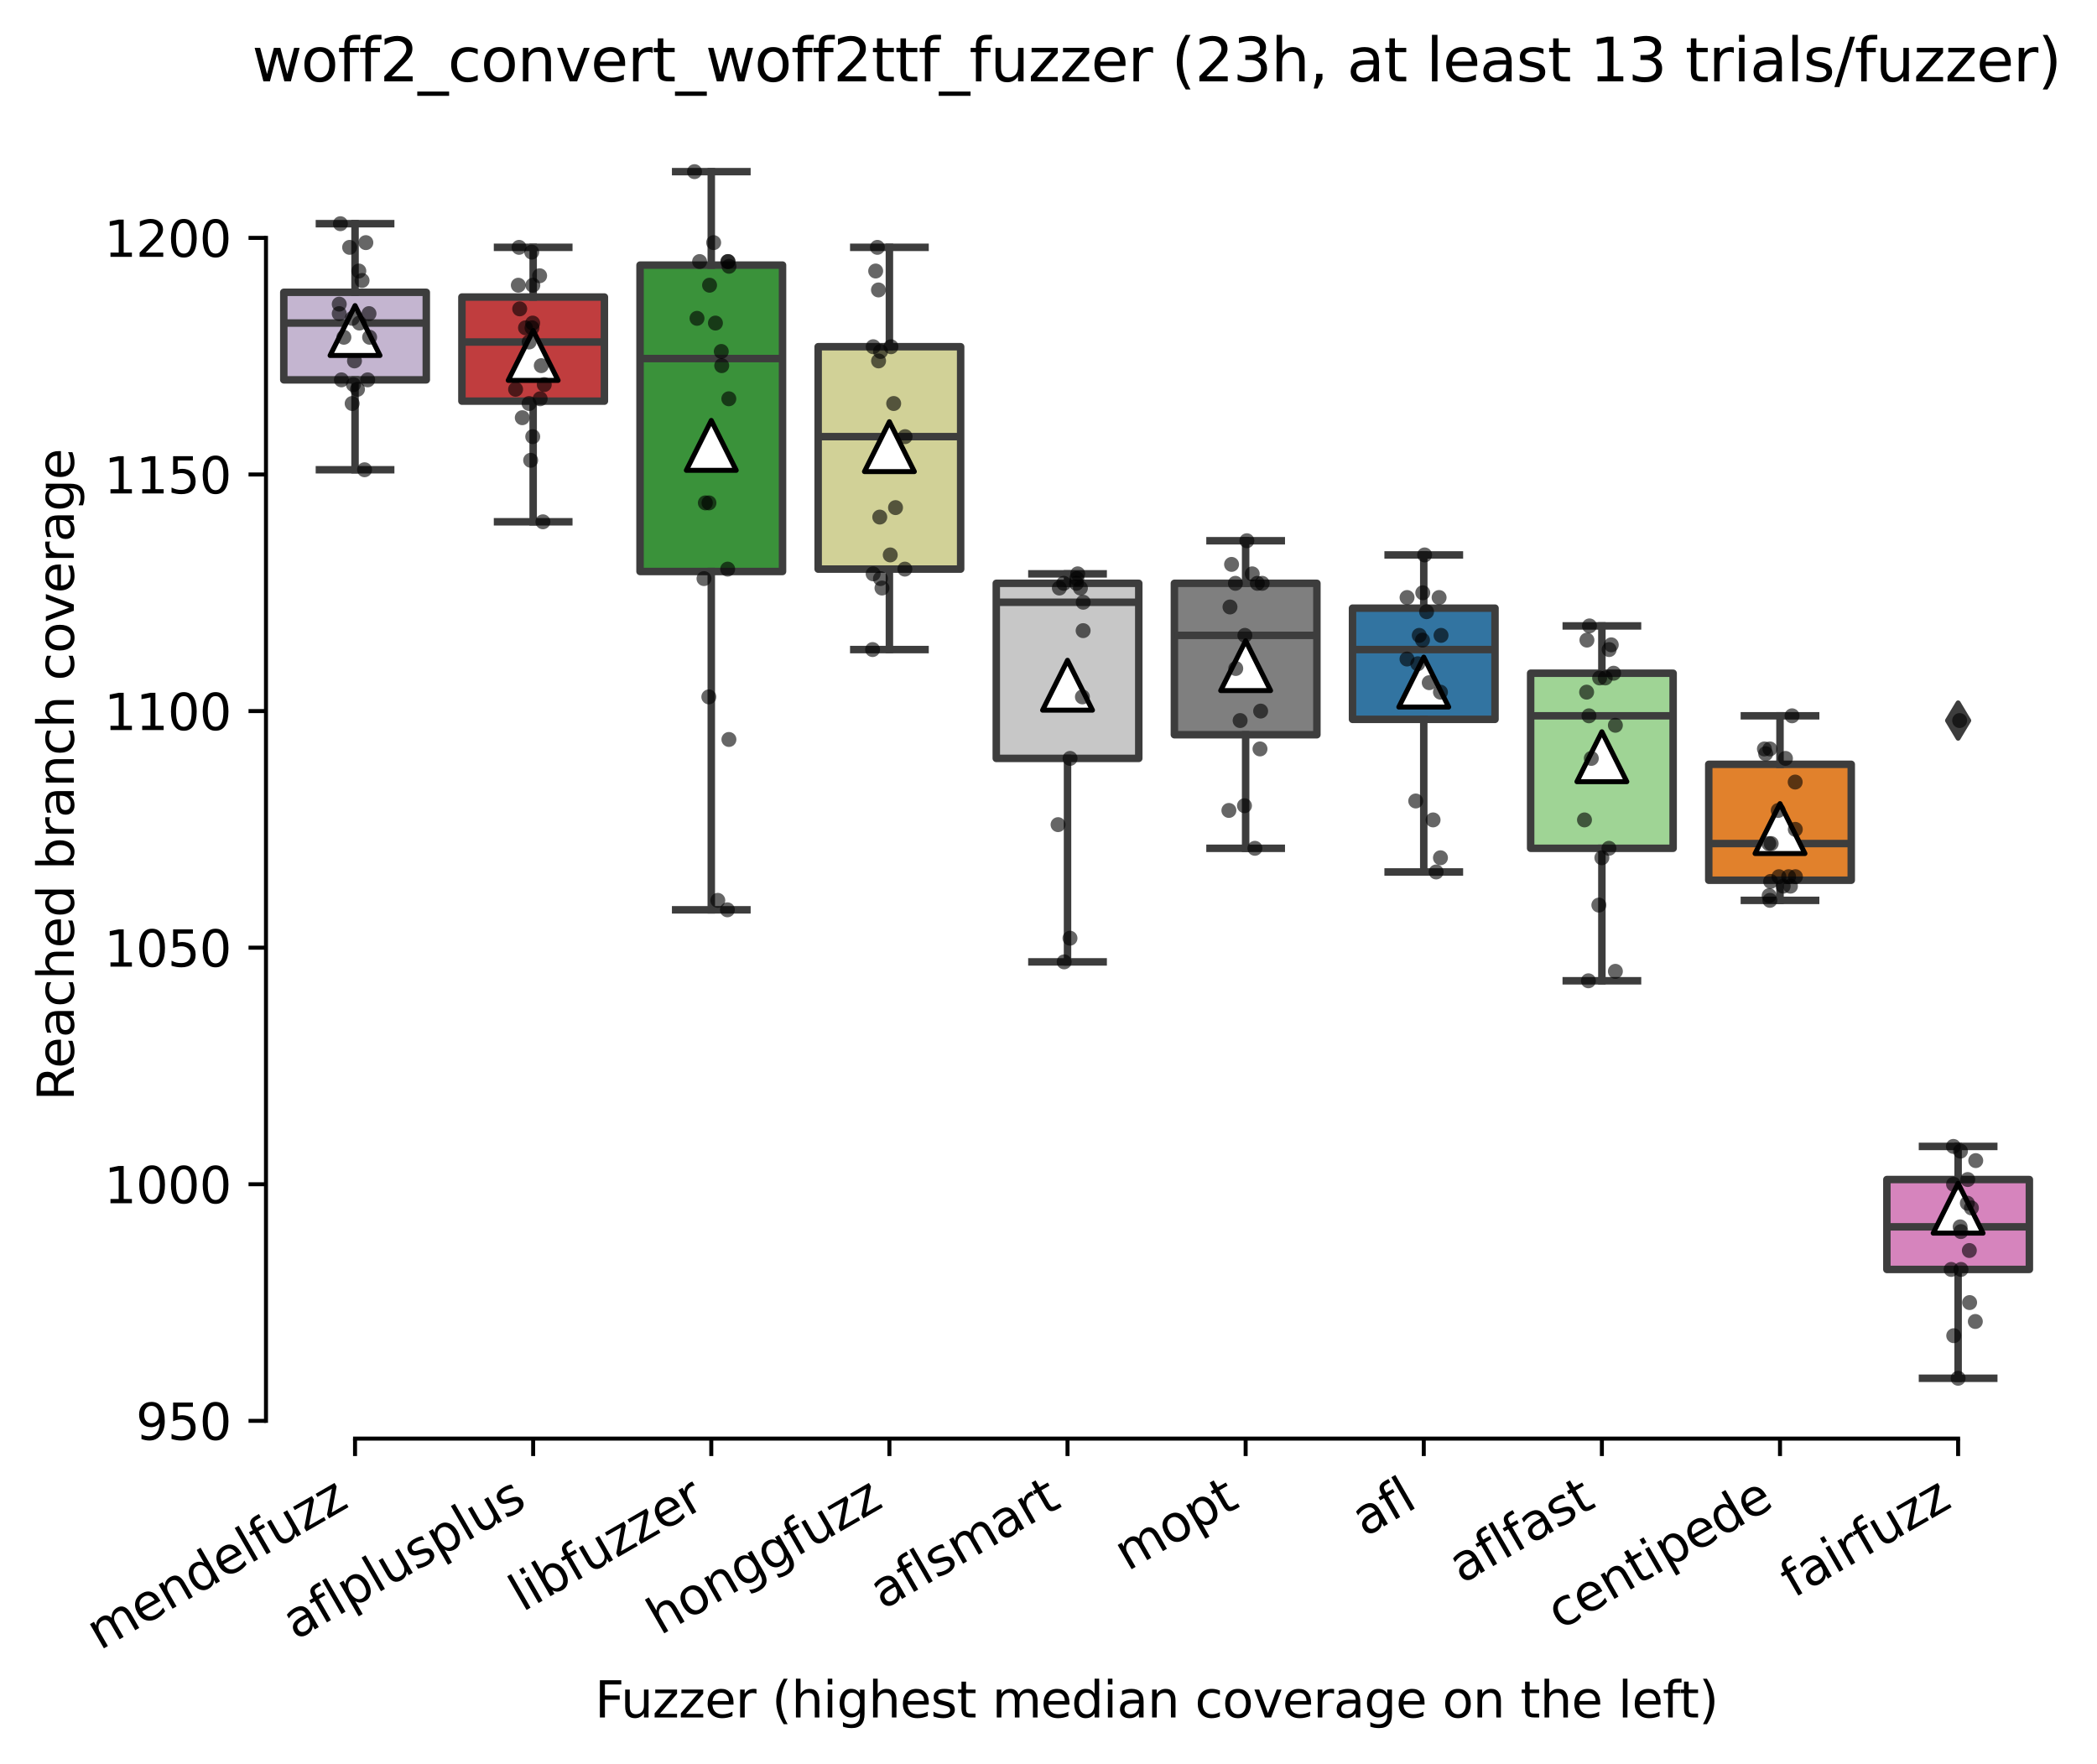 <?xml version="1.0" encoding="utf-8" standalone="no"?>
<!DOCTYPE svg PUBLIC "-//W3C//DTD SVG 1.1//EN"
  "http://www.w3.org/Graphics/SVG/1.1/DTD/svg11.dtd">
<svg xmlns:xlink="http://www.w3.org/1999/xlink" width="420.436pt" height="353.623pt" viewBox="0 0 420.436 353.623" xmlns="http://www.w3.org/2000/svg" version="1.1">
 <defs>
  <style type="text/css">*{stroke-linejoin: round; stroke-linecap: butt}</style>
 </defs>
 <g id="figure_1">
  <g id="patch_1">
   <path d="M 0 353.623 
L 420.436 353.623 
L 420.436 0 
L 0 0 
z
" style="fill: #ffffff"/>
  </g>
  <g id="axes_1">
   <g id="patch_2">
    <path d="M 53.328 288.43 
L 410.448 288.43 
L 410.448 22.318 
L 53.328 22.318 
z
" style="fill: #ffffff"/>
   </g>
   <g id="patch_3">
    <path d="M 56.899 76.157 
L 85.469 76.157 
L 85.469 58.606 
L 56.899 58.606 
L 56.899 76.157 
z
" clip-path="url(#p61f5b6f5de)" style="fill: #c4b5d0; stroke: #3d3d3d; stroke-width: 1.5; stroke-linejoin: miter"/>
   </g>
   <g id="patch_4">
    <path d="M 92.611 80.426 
L 121.181 80.426 
L 121.181 59.555 
L 92.611 59.555 
L 92.611 80.426 
z
" clip-path="url(#p61f5b6f5de)" style="fill: #c03d3e; stroke: #3d3d3d; stroke-width: 1.5; stroke-linejoin: miter"/>
   </g>
   <g id="patch_5">
    <path d="M 128.323 114.58 
L 156.893 114.58 
L 156.893 53.151 
L 128.323 53.151 
L 128.323 114.58 
z
" clip-path="url(#p61f5b6f5de)" style="fill: #3a923a; stroke: #3d3d3d; stroke-width: 1.5; stroke-linejoin: miter"/>
   </g>
   <g id="patch_6">
    <path d="M 164.035 114.105 
L 192.605 114.105 
L 192.605 69.516 
L 164.035 69.516 
L 164.035 114.105 
z
" clip-path="url(#p61f5b6f5de)" style="fill: #d1d197; stroke: #3d3d3d; stroke-width: 1.5; stroke-linejoin: miter"/>
   </g>
   <g id="patch_7">
    <path d="M 199.747 152.054 
L 228.317 152.054 
L 228.317 116.952 
L 199.747 116.952 
L 199.747 152.054 
z
" clip-path="url(#p61f5b6f5de)" style="fill: #c7c7c7; stroke: #3d3d3d; stroke-width: 1.5; stroke-linejoin: miter"/>
   </g>
   <g id="patch_8">
    <path d="M 235.459 147.31 
L 264.029 147.31 
L 264.029 116.952 
L 235.459 116.952 
L 235.459 147.31 
z
" clip-path="url(#p61f5b6f5de)" style="fill: #7f7f7f; stroke: #3d3d3d; stroke-width: 1.5; stroke-linejoin: miter"/>
   </g>
   <g id="patch_9">
    <path d="M 271.171 144.227 
L 299.741 144.227 
L 299.741 121.932 
L 271.171 121.932 
L 271.171 144.227 
z
" clip-path="url(#p61f5b6f5de)" style="fill: #3274a1; stroke: #3d3d3d; stroke-width: 1.5; stroke-linejoin: miter"/>
   </g>
   <g id="patch_10">
    <path d="M 306.883 170.079 
L 335.453 170.079 
L 335.453 134.977 
L 306.883 134.977 
L 306.883 170.079 
z
" clip-path="url(#p61f5b6f5de)" style="fill: #9fd495; stroke: #3d3d3d; stroke-width: 1.5; stroke-linejoin: miter"/>
   </g>
   <g id="patch_11">
    <path d="M 342.595 176.483 
L 371.165 176.483 
L 371.165 153.24 
L 342.595 153.24 
L 342.595 176.483 
z
" clip-path="url(#p61f5b6f5de)" style="fill: #e1812c; stroke: #3d3d3d; stroke-width: 1.5; stroke-linejoin: miter"/>
   </g>
   <g id="patch_12">
    <path d="M 378.307 254.514 
L 406.877 254.514 
L 406.877 236.488 
L 378.307 236.488 
L 378.307 254.514 
z
" clip-path="url(#p61f5b6f5de)" style="fill: #d684bd; stroke: #3d3d3d; stroke-width: 1.5; stroke-linejoin: miter"/>
   </g>
   <g id="matplotlib.axis_1">
    <g id="xtick_1">
     <g id="line2d_1">
      <defs>
       <path id="m639c6e8a46" d="M 0 0 
L 0 3.5 
" style="stroke: #000000; stroke-width: 0.8"/>
      </defs>
      <g>
       <use xlink:href="#m639c6e8a46" x="71.184" y="288.43" style="stroke: #000000; stroke-width: 0.8"/>
      </g>
     </g>
     <g id="text_1">
      <!-- mendelfuzz -->
      <g transform="translate(20.031 330.943) rotate(-30) scale(0.1 -0.1)">
       <defs>
        <path id="DejaVuSans-6d" d="M 3328 2828 
Q 3544 3216 3844 3400 
Q 4144 3584 4550 3584 
Q 5097 3584 5394 3201 
Q 5691 2819 5691 2113 
L 5691 0 
L 5113 0 
L 5113 2094 
Q 5113 2597 4934 2840 
Q 4756 3084 4391 3084 
Q 3944 3084 3684 2787 
Q 3425 2491 3425 1978 
L 3425 0 
L 2847 0 
L 2847 2094 
Q 2847 2600 2669 2842 
Q 2491 3084 2119 3084 
Q 1678 3084 1418 2786 
Q 1159 2488 1159 1978 
L 1159 0 
L 581 0 
L 581 3500 
L 1159 3500 
L 1159 2956 
Q 1356 3278 1631 3431 
Q 1906 3584 2284 3584 
Q 2666 3584 2933 3390 
Q 3200 3197 3328 2828 
z
" transform="scale(0.016)"/>
        <path id="DejaVuSans-65" d="M 3597 1894 
L 3597 1613 
L 953 1613 
Q 991 1019 1311 708 
Q 1631 397 2203 397 
Q 2534 397 2845 478 
Q 3156 559 3463 722 
L 3463 178 
Q 3153 47 2828 -22 
Q 2503 -91 2169 -91 
Q 1331 -91 842 396 
Q 353 884 353 1716 
Q 353 2575 817 3079 
Q 1281 3584 2069 3584 
Q 2775 3584 3186 3129 
Q 3597 2675 3597 1894 
z
M 3022 2063 
Q 3016 2534 2758 2815 
Q 2500 3097 2075 3097 
Q 1594 3097 1305 2825 
Q 1016 2553 972 2059 
L 3022 2063 
z
" transform="scale(0.016)"/>
        <path id="DejaVuSans-6e" d="M 3513 2113 
L 3513 0 
L 2938 0 
L 2938 2094 
Q 2938 2591 2744 2837 
Q 2550 3084 2163 3084 
Q 1697 3084 1428 2787 
Q 1159 2491 1159 1978 
L 1159 0 
L 581 0 
L 581 3500 
L 1159 3500 
L 1159 2956 
Q 1366 3272 1645 3428 
Q 1925 3584 2291 3584 
Q 2894 3584 3203 3211 
Q 3513 2838 3513 2113 
z
" transform="scale(0.016)"/>
        <path id="DejaVuSans-64" d="M 2906 2969 
L 2906 4863 
L 3481 4863 
L 3481 0 
L 2906 0 
L 2906 525 
Q 2725 213 2448 61 
Q 2172 -91 1784 -91 
Q 1150 -91 751 415 
Q 353 922 353 1747 
Q 353 2572 751 3078 
Q 1150 3584 1784 3584 
Q 2172 3584 2448 3432 
Q 2725 3281 2906 2969 
z
M 947 1747 
Q 947 1113 1208 752 
Q 1469 391 1925 391 
Q 2381 391 2643 752 
Q 2906 1113 2906 1747 
Q 2906 2381 2643 2742 
Q 2381 3103 1925 3103 
Q 1469 3103 1208 2742 
Q 947 2381 947 1747 
z
" transform="scale(0.016)"/>
        <path id="DejaVuSans-6c" d="M 603 4863 
L 1178 4863 
L 1178 0 
L 603 0 
L 603 4863 
z
" transform="scale(0.016)"/>
        <path id="DejaVuSans-66" d="M 2375 4863 
L 2375 4384 
L 1825 4384 
Q 1516 4384 1395 4259 
Q 1275 4134 1275 3809 
L 1275 3500 
L 2222 3500 
L 2222 3053 
L 1275 3053 
L 1275 0 
L 697 0 
L 697 3053 
L 147 3053 
L 147 3500 
L 697 3500 
L 697 3744 
Q 697 4328 969 4595 
Q 1241 4863 1831 4863 
L 2375 4863 
z
" transform="scale(0.016)"/>
        <path id="DejaVuSans-75" d="M 544 1381 
L 544 3500 
L 1119 3500 
L 1119 1403 
Q 1119 906 1312 657 
Q 1506 409 1894 409 
Q 2359 409 2629 706 
Q 2900 1003 2900 1516 
L 2900 3500 
L 3475 3500 
L 3475 0 
L 2900 0 
L 2900 538 
Q 2691 219 2414 64 
Q 2138 -91 1772 -91 
Q 1169 -91 856 284 
Q 544 659 544 1381 
z
M 1991 3584 
L 1991 3584 
z
" transform="scale(0.016)"/>
        <path id="DejaVuSans-7a" d="M 353 3500 
L 3084 3500 
L 3084 2975 
L 922 459 
L 3084 459 
L 3084 0 
L 275 0 
L 275 525 
L 2438 3041 
L 353 3041 
L 353 3500 
z
" transform="scale(0.016)"/>
       </defs>
       <use xlink:href="#DejaVuSans-6d"/>
       <use xlink:href="#DejaVuSans-65" x="97.412"/>
       <use xlink:href="#DejaVuSans-6e" x="158.936"/>
       <use xlink:href="#DejaVuSans-64" x="222.314"/>
       <use xlink:href="#DejaVuSans-65" x="285.791"/>
       <use xlink:href="#DejaVuSans-6c" x="347.314"/>
       <use xlink:href="#DejaVuSans-66" x="375.098"/>
       <use xlink:href="#DejaVuSans-75" x="410.303"/>
       <use xlink:href="#DejaVuSans-7a" x="473.682"/>
       <use xlink:href="#DejaVuSans-7a" x="526.172"/>
      </g>
     </g>
    </g>
    <g id="xtick_2">
     <g id="line2d_2">
      <g>
       <use xlink:href="#m639c6e8a46" x="106.896" y="288.43" style="stroke: #000000; stroke-width: 0.8"/>
      </g>
     </g>
     <g id="text_2">
      <!-- aflplusplus -->
      <g transform="translate(59.287 328.897) rotate(-30) scale(0.1 -0.1)">
       <defs>
        <path id="DejaVuSans-61" d="M 2194 1759 
Q 1497 1759 1228 1600 
Q 959 1441 959 1056 
Q 959 750 1161 570 
Q 1363 391 1709 391 
Q 2188 391 2477 730 
Q 2766 1069 2766 1631 
L 2766 1759 
L 2194 1759 
z
M 3341 1997 
L 3341 0 
L 2766 0 
L 2766 531 
Q 2569 213 2275 61 
Q 1981 -91 1556 -91 
Q 1019 -91 701 211 
Q 384 513 384 1019 
Q 384 1609 779 1909 
Q 1175 2209 1959 2209 
L 2766 2209 
L 2766 2266 
Q 2766 2663 2505 2880 
Q 2244 3097 1772 3097 
Q 1472 3097 1187 3025 
Q 903 2953 641 2809 
L 641 3341 
Q 956 3463 1253 3523 
Q 1550 3584 1831 3584 
Q 2591 3584 2966 3190 
Q 3341 2797 3341 1997 
z
" transform="scale(0.016)"/>
        <path id="DejaVuSans-70" d="M 1159 525 
L 1159 -1331 
L 581 -1331 
L 581 3500 
L 1159 3500 
L 1159 2969 
Q 1341 3281 1617 3432 
Q 1894 3584 2278 3584 
Q 2916 3584 3314 3078 
Q 3713 2572 3713 1747 
Q 3713 922 3314 415 
Q 2916 -91 2278 -91 
Q 1894 -91 1617 61 
Q 1341 213 1159 525 
z
M 3116 1747 
Q 3116 2381 2855 2742 
Q 2594 3103 2138 3103 
Q 1681 3103 1420 2742 
Q 1159 2381 1159 1747 
Q 1159 1113 1420 752 
Q 1681 391 2138 391 
Q 2594 391 2855 752 
Q 3116 1113 3116 1747 
z
" transform="scale(0.016)"/>
        <path id="DejaVuSans-73" d="M 2834 3397 
L 2834 2853 
Q 2591 2978 2328 3040 
Q 2066 3103 1784 3103 
Q 1356 3103 1142 2972 
Q 928 2841 928 2578 
Q 928 2378 1081 2264 
Q 1234 2150 1697 2047 
L 1894 2003 
Q 2506 1872 2764 1633 
Q 3022 1394 3022 966 
Q 3022 478 2636 193 
Q 2250 -91 1575 -91 
Q 1294 -91 989 -36 
Q 684 19 347 128 
L 347 722 
Q 666 556 975 473 
Q 1284 391 1588 391 
Q 1994 391 2212 530 
Q 2431 669 2431 922 
Q 2431 1156 2273 1281 
Q 2116 1406 1581 1522 
L 1381 1569 
Q 847 1681 609 1914 
Q 372 2147 372 2553 
Q 372 3047 722 3315 
Q 1072 3584 1716 3584 
Q 2034 3584 2315 3537 
Q 2597 3491 2834 3397 
z
" transform="scale(0.016)"/>
       </defs>
       <use xlink:href="#DejaVuSans-61"/>
       <use xlink:href="#DejaVuSans-66" x="61.279"/>
       <use xlink:href="#DejaVuSans-6c" x="96.484"/>
       <use xlink:href="#DejaVuSans-70" x="124.268"/>
       <use xlink:href="#DejaVuSans-6c" x="187.744"/>
       <use xlink:href="#DejaVuSans-75" x="215.527"/>
       <use xlink:href="#DejaVuSans-73" x="278.906"/>
       <use xlink:href="#DejaVuSans-70" x="331.006"/>
       <use xlink:href="#DejaVuSans-6c" x="394.482"/>
       <use xlink:href="#DejaVuSans-75" x="422.266"/>
       <use xlink:href="#DejaVuSans-73" x="485.645"/>
      </g>
     </g>
    </g>
    <g id="xtick_3">
     <g id="line2d_3">
      <g>
       <use xlink:href="#m639c6e8a46" x="142.608" y="288.43" style="stroke: #000000; stroke-width: 0.8"/>
      </g>
     </g>
     <g id="text_3">
      <!-- libfuzzer -->
      <g transform="translate(104.742 323.272) rotate(-30) scale(0.1 -0.1)">
       <defs>
        <path id="DejaVuSans-69" d="M 603 3500 
L 1178 3500 
L 1178 0 
L 603 0 
L 603 3500 
z
M 603 4863 
L 1178 4863 
L 1178 4134 
L 603 4134 
L 603 4863 
z
" transform="scale(0.016)"/>
        <path id="DejaVuSans-62" d="M 3116 1747 
Q 3116 2381 2855 2742 
Q 2594 3103 2138 3103 
Q 1681 3103 1420 2742 
Q 1159 2381 1159 1747 
Q 1159 1113 1420 752 
Q 1681 391 2138 391 
Q 2594 391 2855 752 
Q 3116 1113 3116 1747 
z
M 1159 2969 
Q 1341 3281 1617 3432 
Q 1894 3584 2278 3584 
Q 2916 3584 3314 3078 
Q 3713 2572 3713 1747 
Q 3713 922 3314 415 
Q 2916 -91 2278 -91 
Q 1894 -91 1617 61 
Q 1341 213 1159 525 
L 1159 0 
L 581 0 
L 581 4863 
L 1159 4863 
L 1159 2969 
z
" transform="scale(0.016)"/>
        <path id="DejaVuSans-72" d="M 2631 2963 
Q 2534 3019 2420 3045 
Q 2306 3072 2169 3072 
Q 1681 3072 1420 2755 
Q 1159 2438 1159 1844 
L 1159 0 
L 581 0 
L 581 3500 
L 1159 3500 
L 1159 2956 
Q 1341 3275 1631 3429 
Q 1922 3584 2338 3584 
Q 2397 3584 2469 3576 
Q 2541 3569 2628 3553 
L 2631 2963 
z
" transform="scale(0.016)"/>
       </defs>
       <use xlink:href="#DejaVuSans-6c"/>
       <use xlink:href="#DejaVuSans-69" x="27.783"/>
       <use xlink:href="#DejaVuSans-62" x="55.566"/>
       <use xlink:href="#DejaVuSans-66" x="119.043"/>
       <use xlink:href="#DejaVuSans-75" x="154.248"/>
       <use xlink:href="#DejaVuSans-7a" x="217.627"/>
       <use xlink:href="#DejaVuSans-7a" x="270.117"/>
       <use xlink:href="#DejaVuSans-65" x="322.607"/>
       <use xlink:href="#DejaVuSans-72" x="384.131"/>
      </g>
     </g>
    </g>
    <g id="xtick_4">
     <g id="line2d_4">
      <g>
       <use xlink:href="#m639c6e8a46" x="178.32" y="288.43" style="stroke: #000000; stroke-width: 0.8"/>
      </g>
     </g>
     <g id="text_4">
      <!-- honggfuzz -->
      <g transform="translate(132.381 327.933) rotate(-30) scale(0.1 -0.1)">
       <defs>
        <path id="DejaVuSans-68" d="M 3513 2113 
L 3513 0 
L 2938 0 
L 2938 2094 
Q 2938 2591 2744 2837 
Q 2550 3084 2163 3084 
Q 1697 3084 1428 2787 
Q 1159 2491 1159 1978 
L 1159 0 
L 581 0 
L 581 4863 
L 1159 4863 
L 1159 2956 
Q 1366 3272 1645 3428 
Q 1925 3584 2291 3584 
Q 2894 3584 3203 3211 
Q 3513 2838 3513 2113 
z
" transform="scale(0.016)"/>
        <path id="DejaVuSans-6f" d="M 1959 3097 
Q 1497 3097 1228 2736 
Q 959 2375 959 1747 
Q 959 1119 1226 758 
Q 1494 397 1959 397 
Q 2419 397 2687 759 
Q 2956 1122 2956 1747 
Q 2956 2369 2687 2733 
Q 2419 3097 1959 3097 
z
M 1959 3584 
Q 2709 3584 3137 3096 
Q 3566 2609 3566 1747 
Q 3566 888 3137 398 
Q 2709 -91 1959 -91 
Q 1206 -91 779 398 
Q 353 888 353 1747 
Q 353 2609 779 3096 
Q 1206 3584 1959 3584 
z
" transform="scale(0.016)"/>
        <path id="DejaVuSans-67" d="M 2906 1791 
Q 2906 2416 2648 2759 
Q 2391 3103 1925 3103 
Q 1463 3103 1205 2759 
Q 947 2416 947 1791 
Q 947 1169 1205 825 
Q 1463 481 1925 481 
Q 2391 481 2648 825 
Q 2906 1169 2906 1791 
z
M 3481 434 
Q 3481 -459 3084 -895 
Q 2688 -1331 1869 -1331 
Q 1566 -1331 1297 -1286 
Q 1028 -1241 775 -1147 
L 775 -588 
Q 1028 -725 1275 -790 
Q 1522 -856 1778 -856 
Q 2344 -856 2625 -561 
Q 2906 -266 2906 331 
L 2906 616 
Q 2728 306 2450 153 
Q 2172 0 1784 0 
Q 1141 0 747 490 
Q 353 981 353 1791 
Q 353 2603 747 3093 
Q 1141 3584 1784 3584 
Q 2172 3584 2450 3431 
Q 2728 3278 2906 2969 
L 2906 3500 
L 3481 3500 
L 3481 434 
z
" transform="scale(0.016)"/>
       </defs>
       <use xlink:href="#DejaVuSans-68"/>
       <use xlink:href="#DejaVuSans-6f" x="63.379"/>
       <use xlink:href="#DejaVuSans-6e" x="124.561"/>
       <use xlink:href="#DejaVuSans-67" x="187.939"/>
       <use xlink:href="#DejaVuSans-67" x="251.416"/>
       <use xlink:href="#DejaVuSans-66" x="314.893"/>
       <use xlink:href="#DejaVuSans-75" x="350.098"/>
       <use xlink:href="#DejaVuSans-7a" x="413.477"/>
       <use xlink:href="#DejaVuSans-7a" x="465.967"/>
      </g>
     </g>
    </g>
    <g id="xtick_5">
     <g id="line2d_5">
      <g>
       <use xlink:href="#m639c6e8a46" x="214.032" y="288.43" style="stroke: #000000; stroke-width: 0.8"/>
      </g>
     </g>
     <g id="text_5">
      <!-- aflsmart -->
      <g transform="translate(177.021 322.779) rotate(-30) scale(0.1 -0.1)">
       <defs>
        <path id="DejaVuSans-74" d="M 1172 4494 
L 1172 3500 
L 2356 3500 
L 2356 3053 
L 1172 3053 
L 1172 1153 
Q 1172 725 1289 603 
Q 1406 481 1766 481 
L 2356 481 
L 2356 0 
L 1766 0 
Q 1100 0 847 248 
Q 594 497 594 1153 
L 594 3053 
L 172 3053 
L 172 3500 
L 594 3500 
L 594 4494 
L 1172 4494 
z
" transform="scale(0.016)"/>
       </defs>
       <use xlink:href="#DejaVuSans-61"/>
       <use xlink:href="#DejaVuSans-66" x="61.279"/>
       <use xlink:href="#DejaVuSans-6c" x="96.484"/>
       <use xlink:href="#DejaVuSans-73" x="124.268"/>
       <use xlink:href="#DejaVuSans-6d" x="176.367"/>
       <use xlink:href="#DejaVuSans-61" x="273.779"/>
       <use xlink:href="#DejaVuSans-72" x="335.059"/>
       <use xlink:href="#DejaVuSans-74" x="376.172"/>
      </g>
     </g>
    </g>
    <g id="xtick_6">
     <g id="line2d_6">
      <g>
       <use xlink:href="#m639c6e8a46" x="249.744" y="288.43" style="stroke: #000000; stroke-width: 0.8"/>
      </g>
     </g>
     <g id="text_6">
      <!-- mopt -->
      <g transform="translate(226.077 315.075) rotate(-30) scale(0.1 -0.1)">
       <use xlink:href="#DejaVuSans-6d"/>
       <use xlink:href="#DejaVuSans-6f" x="97.412"/>
       <use xlink:href="#DejaVuSans-70" x="158.594"/>
       <use xlink:href="#DejaVuSans-74" x="222.07"/>
      </g>
     </g>
    </g>
    <g id="xtick_7">
     <g id="line2d_7">
      <g>
       <use xlink:href="#m639c6e8a46" x="285.456" y="288.43" style="stroke: #000000; stroke-width: 0.8"/>
      </g>
     </g>
     <g id="text_7">
      <!-- afl -->
      <g transform="translate(273.655 308.224) rotate(-30) scale(0.1 -0.1)">
       <use xlink:href="#DejaVuSans-61"/>
       <use xlink:href="#DejaVuSans-66" x="61.279"/>
       <use xlink:href="#DejaVuSans-6c" x="96.484"/>
      </g>
     </g>
    </g>
    <g id="xtick_8">
     <g id="line2d_8">
      <g>
       <use xlink:href="#m639c6e8a46" x="321.168" y="288.43" style="stroke: #000000; stroke-width: 0.8"/>
      </g>
     </g>
     <g id="text_8">
      <!-- aflfast -->
      <g transform="translate(293.104 317.613) rotate(-30) scale(0.1 -0.1)">
       <use xlink:href="#DejaVuSans-61"/>
       <use xlink:href="#DejaVuSans-66" x="61.279"/>
       <use xlink:href="#DejaVuSans-6c" x="96.484"/>
       <use xlink:href="#DejaVuSans-66" x="124.268"/>
       <use xlink:href="#DejaVuSans-61" x="159.473"/>
       <use xlink:href="#DejaVuSans-73" x="220.752"/>
       <use xlink:href="#DejaVuSans-74" x="272.852"/>
      </g>
     </g>
    </g>
    <g id="xtick_9">
     <g id="line2d_9">
      <g>
       <use xlink:href="#m639c6e8a46" x="356.88" y="288.43" style="stroke: #000000; stroke-width: 0.8"/>
      </g>
     </g>
     <g id="text_9">
      <!-- centipede -->
      <g transform="translate(312.807 326.856) rotate(-30) scale(0.1 -0.1)">
       <defs>
        <path id="DejaVuSans-63" d="M 3122 3366 
L 3122 2828 
Q 2878 2963 2633 3030 
Q 2388 3097 2138 3097 
Q 1578 3097 1268 2742 
Q 959 2388 959 1747 
Q 959 1106 1268 751 
Q 1578 397 2138 397 
Q 2388 397 2633 464 
Q 2878 531 3122 666 
L 3122 134 
Q 2881 22 2623 -34 
Q 2366 -91 2075 -91 
Q 1284 -91 818 406 
Q 353 903 353 1747 
Q 353 2603 823 3093 
Q 1294 3584 2113 3584 
Q 2378 3584 2631 3529 
Q 2884 3475 3122 3366 
z
" transform="scale(0.016)"/>
       </defs>
       <use xlink:href="#DejaVuSans-63"/>
       <use xlink:href="#DejaVuSans-65" x="54.98"/>
       <use xlink:href="#DejaVuSans-6e" x="116.504"/>
       <use xlink:href="#DejaVuSans-74" x="179.883"/>
       <use xlink:href="#DejaVuSans-69" x="219.092"/>
       <use xlink:href="#DejaVuSans-70" x="246.875"/>
       <use xlink:href="#DejaVuSans-65" x="310.352"/>
       <use xlink:href="#DejaVuSans-64" x="371.875"/>
       <use xlink:href="#DejaVuSans-65" x="435.352"/>
      </g>
     </g>
    </g>
    <g id="xtick_10">
     <g id="line2d_10">
      <g>
       <use xlink:href="#m639c6e8a46" x="392.592" y="288.43" style="stroke: #000000; stroke-width: 0.8"/>
      </g>
     </g>
     <g id="text_10">
      <!-- fairfuzz -->
      <g transform="translate(359.603 320.457) rotate(-30) scale(0.1 -0.1)">
       <use xlink:href="#DejaVuSans-66"/>
       <use xlink:href="#DejaVuSans-61" x="35.205"/>
       <use xlink:href="#DejaVuSans-69" x="96.484"/>
       <use xlink:href="#DejaVuSans-72" x="124.268"/>
       <use xlink:href="#DejaVuSans-66" x="165.381"/>
       <use xlink:href="#DejaVuSans-75" x="200.586"/>
       <use xlink:href="#DejaVuSans-7a" x="263.965"/>
       <use xlink:href="#DejaVuSans-7a" x="316.455"/>
      </g>
     </g>
    </g>
    <g id="text_11">
     <!-- Fuzzer (highest median coverage on the left) -->
     <g transform="translate(119.27 344.343) scale(0.1 -0.1)">
      <defs>
       <path id="DejaVuSans-46" d="M 628 4666 
L 3309 4666 
L 3309 4134 
L 1259 4134 
L 1259 2759 
L 3109 2759 
L 3109 2228 
L 1259 2228 
L 1259 0 
L 628 0 
L 628 4666 
z
" transform="scale(0.016)"/>
       <path id="DejaVuSans-20" transform="scale(0.016)"/>
       <path id="DejaVuSans-28" d="M 1984 4856 
Q 1566 4138 1362 3434 
Q 1159 2731 1159 2009 
Q 1159 1288 1364 580 
Q 1569 -128 1984 -844 
L 1484 -844 
Q 1016 -109 783 600 
Q 550 1309 550 2009 
Q 550 2706 781 3412 
Q 1013 4119 1484 4856 
L 1984 4856 
z
" transform="scale(0.016)"/>
       <path id="DejaVuSans-76" d="M 191 3500 
L 800 3500 
L 1894 563 
L 2988 3500 
L 3597 3500 
L 2284 0 
L 1503 0 
L 191 3500 
z
" transform="scale(0.016)"/>
       <path id="DejaVuSans-29" d="M 513 4856 
L 1013 4856 
Q 1481 4119 1714 3412 
Q 1947 2706 1947 2009 
Q 1947 1309 1714 600 
Q 1481 -109 1013 -844 
L 513 -844 
Q 928 -128 1133 580 
Q 1338 1288 1338 2009 
Q 1338 2731 1133 3434 
Q 928 4138 513 4856 
z
" transform="scale(0.016)"/>
      </defs>
      <use xlink:href="#DejaVuSans-46"/>
      <use xlink:href="#DejaVuSans-75" x="52.02"/>
      <use xlink:href="#DejaVuSans-7a" x="115.398"/>
      <use xlink:href="#DejaVuSans-7a" x="167.889"/>
      <use xlink:href="#DejaVuSans-65" x="220.379"/>
      <use xlink:href="#DejaVuSans-72" x="281.902"/>
      <use xlink:href="#DejaVuSans-20" x="323.016"/>
      <use xlink:href="#DejaVuSans-28" x="354.803"/>
      <use xlink:href="#DejaVuSans-68" x="393.816"/>
      <use xlink:href="#DejaVuSans-69" x="457.195"/>
      <use xlink:href="#DejaVuSans-67" x="484.979"/>
      <use xlink:href="#DejaVuSans-68" x="548.455"/>
      <use xlink:href="#DejaVuSans-65" x="611.834"/>
      <use xlink:href="#DejaVuSans-73" x="673.357"/>
      <use xlink:href="#DejaVuSans-74" x="725.457"/>
      <use xlink:href="#DejaVuSans-20" x="764.666"/>
      <use xlink:href="#DejaVuSans-6d" x="796.453"/>
      <use xlink:href="#DejaVuSans-65" x="893.865"/>
      <use xlink:href="#DejaVuSans-64" x="955.389"/>
      <use xlink:href="#DejaVuSans-69" x="1018.865"/>
      <use xlink:href="#DejaVuSans-61" x="1046.648"/>
      <use xlink:href="#DejaVuSans-6e" x="1107.928"/>
      <use xlink:href="#DejaVuSans-20" x="1171.307"/>
      <use xlink:href="#DejaVuSans-63" x="1203.094"/>
      <use xlink:href="#DejaVuSans-6f" x="1258.074"/>
      <use xlink:href="#DejaVuSans-76" x="1319.256"/>
      <use xlink:href="#DejaVuSans-65" x="1378.436"/>
      <use xlink:href="#DejaVuSans-72" x="1439.959"/>
      <use xlink:href="#DejaVuSans-61" x="1481.072"/>
      <use xlink:href="#DejaVuSans-67" x="1542.352"/>
      <use xlink:href="#DejaVuSans-65" x="1605.828"/>
      <use xlink:href="#DejaVuSans-20" x="1667.352"/>
      <use xlink:href="#DejaVuSans-6f" x="1699.139"/>
      <use xlink:href="#DejaVuSans-6e" x="1760.32"/>
      <use xlink:href="#DejaVuSans-20" x="1823.699"/>
      <use xlink:href="#DejaVuSans-74" x="1855.486"/>
      <use xlink:href="#DejaVuSans-68" x="1894.695"/>
      <use xlink:href="#DejaVuSans-65" x="1958.074"/>
      <use xlink:href="#DejaVuSans-20" x="2019.598"/>
      <use xlink:href="#DejaVuSans-6c" x="2051.385"/>
      <use xlink:href="#DejaVuSans-65" x="2079.168"/>
      <use xlink:href="#DejaVuSans-66" x="2140.691"/>
      <use xlink:href="#DejaVuSans-74" x="2174.146"/>
      <use xlink:href="#DejaVuSans-29" x="2213.355"/>
     </g>
    </g>
   </g>
   <g id="matplotlib.axis_2">
    <g id="ytick_1">
     <g id="line2d_11">
      <defs>
       <path id="m656d915235" d="M 0 0 
L -3.5 0 
" style="stroke: #000000; stroke-width: 0.8"/>
      </defs>
      <g>
       <use xlink:href="#m656d915235" x="53.328" y="284.872" style="stroke: #000000; stroke-width: 0.8"/>
      </g>
     </g>
     <g id="text_12">
      <!-- 950 -->
      <g transform="translate(27.241 288.672) scale(0.1 -0.1)">
       <defs>
        <path id="DejaVuSans-39" d="M 703 97 
L 703 672 
Q 941 559 1184 500 
Q 1428 441 1663 441 
Q 2288 441 2617 861 
Q 2947 1281 2994 2138 
Q 2813 1869 2534 1725 
Q 2256 1581 1919 1581 
Q 1219 1581 811 2004 
Q 403 2428 403 3163 
Q 403 3881 828 4315 
Q 1253 4750 1959 4750 
Q 2769 4750 3195 4129 
Q 3622 3509 3622 2328 
Q 3622 1225 3098 567 
Q 2575 -91 1691 -91 
Q 1453 -91 1209 -44 
Q 966 3 703 97 
z
M 1959 2075 
Q 2384 2075 2632 2365 
Q 2881 2656 2881 3163 
Q 2881 3666 2632 3958 
Q 2384 4250 1959 4250 
Q 1534 4250 1286 3958 
Q 1038 3666 1038 3163 
Q 1038 2656 1286 2365 
Q 1534 2075 1959 2075 
z
" transform="scale(0.016)"/>
        <path id="DejaVuSans-35" d="M 691 4666 
L 3169 4666 
L 3169 4134 
L 1269 4134 
L 1269 2991 
Q 1406 3038 1543 3061 
Q 1681 3084 1819 3084 
Q 2600 3084 3056 2656 
Q 3513 2228 3513 1497 
Q 3513 744 3044 326 
Q 2575 -91 1722 -91 
Q 1428 -91 1123 -41 
Q 819 9 494 109 
L 494 744 
Q 775 591 1075 516 
Q 1375 441 1709 441 
Q 2250 441 2565 725 
Q 2881 1009 2881 1497 
Q 2881 1984 2565 2268 
Q 2250 2553 1709 2553 
Q 1456 2553 1204 2497 
Q 953 2441 691 2322 
L 691 4666 
z
" transform="scale(0.016)"/>
        <path id="DejaVuSans-30" d="M 2034 4250 
Q 1547 4250 1301 3770 
Q 1056 3291 1056 2328 
Q 1056 1369 1301 889 
Q 1547 409 2034 409 
Q 2525 409 2770 889 
Q 3016 1369 3016 2328 
Q 3016 3291 2770 3770 
Q 2525 4250 2034 4250 
z
M 2034 4750 
Q 2819 4750 3233 4129 
Q 3647 3509 3647 2328 
Q 3647 1150 3233 529 
Q 2819 -91 2034 -91 
Q 1250 -91 836 529 
Q 422 1150 422 2328 
Q 422 3509 836 4129 
Q 1250 4750 2034 4750 
z
" transform="scale(0.016)"/>
       </defs>
       <use xlink:href="#DejaVuSans-39"/>
       <use xlink:href="#DejaVuSans-35" x="63.623"/>
       <use xlink:href="#DejaVuSans-30" x="127.246"/>
      </g>
     </g>
    </g>
    <g id="ytick_2">
     <g id="line2d_12">
      <g>
       <use xlink:href="#m656d915235" x="53.328" y="237.437" style="stroke: #000000; stroke-width: 0.8"/>
      </g>
     </g>
     <g id="text_13">
      <!-- 1000 -->
      <g transform="translate(20.878 241.236) scale(0.1 -0.1)">
       <defs>
        <path id="DejaVuSans-31" d="M 794 531 
L 1825 531 
L 1825 4091 
L 703 3866 
L 703 4441 
L 1819 4666 
L 2450 4666 
L 2450 531 
L 3481 531 
L 3481 0 
L 794 0 
L 794 531 
z
" transform="scale(0.016)"/>
       </defs>
       <use xlink:href="#DejaVuSans-31"/>
       <use xlink:href="#DejaVuSans-30" x="63.623"/>
       <use xlink:href="#DejaVuSans-30" x="127.246"/>
       <use xlink:href="#DejaVuSans-30" x="190.869"/>
      </g>
     </g>
    </g>
    <g id="ytick_3">
     <g id="line2d_13">
      <g>
       <use xlink:href="#m656d915235" x="53.328" y="190.002" style="stroke: #000000; stroke-width: 0.8"/>
      </g>
     </g>
     <g id="text_14">
      <!-- 1050 -->
      <g transform="translate(20.878 193.801) scale(0.1 -0.1)">
       <use xlink:href="#DejaVuSans-31"/>
       <use xlink:href="#DejaVuSans-30" x="63.623"/>
       <use xlink:href="#DejaVuSans-35" x="127.246"/>
       <use xlink:href="#DejaVuSans-30" x="190.869"/>
      </g>
     </g>
    </g>
    <g id="ytick_4">
     <g id="line2d_14">
      <g>
       <use xlink:href="#m656d915235" x="53.328" y="142.567" style="stroke: #000000; stroke-width: 0.8"/>
      </g>
     </g>
     <g id="text_15">
      <!-- 1100 -->
      <g transform="translate(20.878 146.366) scale(0.1 -0.1)">
       <use xlink:href="#DejaVuSans-31"/>
       <use xlink:href="#DejaVuSans-31" x="63.623"/>
       <use xlink:href="#DejaVuSans-30" x="127.246"/>
       <use xlink:href="#DejaVuSans-30" x="190.869"/>
      </g>
     </g>
    </g>
    <g id="ytick_5">
     <g id="line2d_15">
      <g>
       <use xlink:href="#m656d915235" x="53.328" y="95.131" style="stroke: #000000; stroke-width: 0.8"/>
      </g>
     </g>
     <g id="text_16">
      <!-- 1150 -->
      <g transform="translate(20.878 98.931) scale(0.1 -0.1)">
       <use xlink:href="#DejaVuSans-31"/>
       <use xlink:href="#DejaVuSans-31" x="63.623"/>
       <use xlink:href="#DejaVuSans-35" x="127.246"/>
       <use xlink:href="#DejaVuSans-30" x="190.869"/>
      </g>
     </g>
    </g>
    <g id="ytick_6">
     <g id="line2d_16">
      <g>
       <use xlink:href="#m656d915235" x="53.328" y="47.696" style="stroke: #000000; stroke-width: 0.8"/>
      </g>
     </g>
     <g id="text_17">
      <!-- 1200 -->
      <g transform="translate(20.878 51.495) scale(0.1 -0.1)">
       <defs>
        <path id="DejaVuSans-32" d="M 1228 531 
L 3431 531 
L 3431 0 
L 469 0 
L 469 531 
Q 828 903 1448 1529 
Q 2069 2156 2228 2338 
Q 2531 2678 2651 2914 
Q 2772 3150 2772 3378 
Q 2772 3750 2511 3984 
Q 2250 4219 1831 4219 
Q 1534 4219 1204 4116 
Q 875 4013 500 3803 
L 500 4441 
Q 881 4594 1212 4672 
Q 1544 4750 1819 4750 
Q 2544 4750 2975 4387 
Q 3406 4025 3406 3419 
Q 3406 3131 3298 2873 
Q 3191 2616 2906 2266 
Q 2828 2175 2409 1742 
Q 1991 1309 1228 531 
z
" transform="scale(0.016)"/>
       </defs>
       <use xlink:href="#DejaVuSans-31"/>
       <use xlink:href="#DejaVuSans-32" x="63.623"/>
       <use xlink:href="#DejaVuSans-30" x="127.246"/>
       <use xlink:href="#DejaVuSans-30" x="190.869"/>
      </g>
     </g>
    </g>
    <g id="text_18">
     <!-- Reached branch coverage -->
     <g transform="translate(14.798 220.706) rotate(-90) scale(0.1 -0.1)">
      <defs>
       <path id="DejaVuSans-52" d="M 2841 2188 
Q 3044 2119 3236 1894 
Q 3428 1669 3622 1275 
L 4263 0 
L 3584 0 
L 2988 1197 
Q 2756 1666 2539 1819 
Q 2322 1972 1947 1972 
L 1259 1972 
L 1259 0 
L 628 0 
L 628 4666 
L 2053 4666 
Q 2853 4666 3247 4331 
Q 3641 3997 3641 3322 
Q 3641 2881 3436 2590 
Q 3231 2300 2841 2188 
z
M 1259 4147 
L 1259 2491 
L 2053 2491 
Q 2509 2491 2742 2702 
Q 2975 2913 2975 3322 
Q 2975 3731 2742 3939 
Q 2509 4147 2053 4147 
L 1259 4147 
z
" transform="scale(0.016)"/>
      </defs>
      <use xlink:href="#DejaVuSans-52"/>
      <use xlink:href="#DejaVuSans-65" x="64.982"/>
      <use xlink:href="#DejaVuSans-61" x="126.506"/>
      <use xlink:href="#DejaVuSans-63" x="187.785"/>
      <use xlink:href="#DejaVuSans-68" x="242.766"/>
      <use xlink:href="#DejaVuSans-65" x="306.145"/>
      <use xlink:href="#DejaVuSans-64" x="367.668"/>
      <use xlink:href="#DejaVuSans-20" x="431.145"/>
      <use xlink:href="#DejaVuSans-62" x="462.932"/>
      <use xlink:href="#DejaVuSans-72" x="526.408"/>
      <use xlink:href="#DejaVuSans-61" x="567.521"/>
      <use xlink:href="#DejaVuSans-6e" x="628.801"/>
      <use xlink:href="#DejaVuSans-63" x="692.18"/>
      <use xlink:href="#DejaVuSans-68" x="747.16"/>
      <use xlink:href="#DejaVuSans-20" x="810.539"/>
      <use xlink:href="#DejaVuSans-63" x="842.326"/>
      <use xlink:href="#DejaVuSans-6f" x="897.307"/>
      <use xlink:href="#DejaVuSans-76" x="958.488"/>
      <use xlink:href="#DejaVuSans-65" x="1017.668"/>
      <use xlink:href="#DejaVuSans-72" x="1079.191"/>
      <use xlink:href="#DejaVuSans-61" x="1120.305"/>
      <use xlink:href="#DejaVuSans-67" x="1181.584"/>
      <use xlink:href="#DejaVuSans-65" x="1245.061"/>
     </g>
    </g>
   </g>
   <g id="line2d_17">
    <path d="M 71.184 76.157 
L 71.184 94.183 
" clip-path="url(#p61f5b6f5de)" style="fill: none; stroke: #3d3d3d; stroke-width: 1.5; stroke-linecap: square"/>
   </g>
   <g id="line2d_18">
    <path d="M 71.184 58.606 
L 71.184 44.85 
" clip-path="url(#p61f5b6f5de)" style="fill: none; stroke: #3d3d3d; stroke-width: 1.5; stroke-linecap: square"/>
   </g>
   <g id="line2d_19">
    <path d="M 64.042 94.183 
L 78.327 94.183 
" clip-path="url(#p61f5b6f5de)" style="fill: none; stroke: #3d3d3d; stroke-width: 1.5; stroke-linecap: square"/>
   </g>
   <g id="line2d_20">
    <path d="M 64.042 44.85 
L 78.327 44.85 
" clip-path="url(#p61f5b6f5de)" style="fill: none; stroke: #3d3d3d; stroke-width: 1.5; stroke-linecap: square"/>
   </g>
   <g id="line2d_21"/>
   <g id="line2d_22">
    <path d="M 106.896 80.426 
L 106.896 104.618 
" clip-path="url(#p61f5b6f5de)" style="fill: none; stroke: #3d3d3d; stroke-width: 1.5; stroke-linecap: square"/>
   </g>
   <g id="line2d_23">
    <path d="M 106.896 59.555 
L 106.896 49.593 
" clip-path="url(#p61f5b6f5de)" style="fill: none; stroke: #3d3d3d; stroke-width: 1.5; stroke-linecap: square"/>
   </g>
   <g id="line2d_24">
    <path d="M 99.754 104.618 
L 114.039 104.618 
" clip-path="url(#p61f5b6f5de)" style="fill: none; stroke: #3d3d3d; stroke-width: 1.5; stroke-linecap: square"/>
   </g>
   <g id="line2d_25">
    <path d="M 99.754 49.593 
L 114.039 49.593 
" clip-path="url(#p61f5b6f5de)" style="fill: none; stroke: #3d3d3d; stroke-width: 1.5; stroke-linecap: square"/>
   </g>
   <g id="line2d_26"/>
   <g id="line2d_27">
    <path d="M 142.608 114.58 
L 142.608 182.412 
" clip-path="url(#p61f5b6f5de)" style="fill: none; stroke: #3d3d3d; stroke-width: 1.5; stroke-linecap: square"/>
   </g>
   <g id="line2d_28">
    <path d="M 142.608 53.151 
L 142.608 34.414 
" clip-path="url(#p61f5b6f5de)" style="fill: none; stroke: #3d3d3d; stroke-width: 1.5; stroke-linecap: square"/>
   </g>
   <g id="line2d_29">
    <path d="M 135.466 182.412 
L 149.751 182.412 
" clip-path="url(#p61f5b6f5de)" style="fill: none; stroke: #3d3d3d; stroke-width: 1.5; stroke-linecap: square"/>
   </g>
   <g id="line2d_30">
    <path d="M 135.466 34.414 
L 149.751 34.414 
" clip-path="url(#p61f5b6f5de)" style="fill: none; stroke: #3d3d3d; stroke-width: 1.5; stroke-linecap: square"/>
   </g>
   <g id="line2d_31"/>
   <g id="line2d_32">
    <path d="M 178.32 114.105 
L 178.32 130.233 
" clip-path="url(#p61f5b6f5de)" style="fill: none; stroke: #3d3d3d; stroke-width: 1.5; stroke-linecap: square"/>
   </g>
   <g id="line2d_33">
    <path d="M 178.32 69.516 
L 178.32 49.593 
" clip-path="url(#p61f5b6f5de)" style="fill: none; stroke: #3d3d3d; stroke-width: 1.5; stroke-linecap: square"/>
   </g>
   <g id="line2d_34">
    <path d="M 171.178 130.233 
L 185.463 130.233 
" clip-path="url(#p61f5b6f5de)" style="fill: none; stroke: #3d3d3d; stroke-width: 1.5; stroke-linecap: square"/>
   </g>
   <g id="line2d_35">
    <path d="M 171.178 49.593 
L 185.463 49.593 
" clip-path="url(#p61f5b6f5de)" style="fill: none; stroke: #3d3d3d; stroke-width: 1.5; stroke-linecap: square"/>
   </g>
   <g id="line2d_36"/>
   <g id="line2d_37">
    <path d="M 214.032 152.054 
L 214.032 192.848 
" clip-path="url(#p61f5b6f5de)" style="fill: none; stroke: #3d3d3d; stroke-width: 1.5; stroke-linecap: square"/>
   </g>
   <g id="line2d_38">
    <path d="M 214.032 116.952 
L 214.032 115.054 
" clip-path="url(#p61f5b6f5de)" style="fill: none; stroke: #3d3d3d; stroke-width: 1.5; stroke-linecap: square"/>
   </g>
   <g id="line2d_39">
    <path d="M 206.89 192.848 
L 221.175 192.848 
" clip-path="url(#p61f5b6f5de)" style="fill: none; stroke: #3d3d3d; stroke-width: 1.5; stroke-linecap: square"/>
   </g>
   <g id="line2d_40">
    <path d="M 206.89 115.054 
L 221.175 115.054 
" clip-path="url(#p61f5b6f5de)" style="fill: none; stroke: #3d3d3d; stroke-width: 1.5; stroke-linecap: square"/>
   </g>
   <g id="line2d_41"/>
   <g id="line2d_42">
    <path d="M 249.744 147.31 
L 249.744 170.079 
" clip-path="url(#p61f5b6f5de)" style="fill: none; stroke: #3d3d3d; stroke-width: 1.5; stroke-linecap: square"/>
   </g>
   <g id="line2d_43">
    <path d="M 249.744 116.952 
L 249.744 108.413 
" clip-path="url(#p61f5b6f5de)" style="fill: none; stroke: #3d3d3d; stroke-width: 1.5; stroke-linecap: square"/>
   </g>
   <g id="line2d_44">
    <path d="M 242.602 170.079 
L 256.887 170.079 
" clip-path="url(#p61f5b6f5de)" style="fill: none; stroke: #3d3d3d; stroke-width: 1.5; stroke-linecap: square"/>
   </g>
   <g id="line2d_45">
    <path d="M 242.602 108.413 
L 256.887 108.413 
" clip-path="url(#p61f5b6f5de)" style="fill: none; stroke: #3d3d3d; stroke-width: 1.5; stroke-linecap: square"/>
   </g>
   <g id="line2d_46"/>
   <g id="line2d_47">
    <path d="M 285.456 144.227 
L 285.456 174.823 
" clip-path="url(#p61f5b6f5de)" style="fill: none; stroke: #3d3d3d; stroke-width: 1.5; stroke-linecap: square"/>
   </g>
   <g id="line2d_48">
    <path d="M 285.456 121.932 
L 285.456 111.259 
" clip-path="url(#p61f5b6f5de)" style="fill: none; stroke: #3d3d3d; stroke-width: 1.5; stroke-linecap: square"/>
   </g>
   <g id="line2d_49">
    <path d="M 278.314 174.823 
L 292.599 174.823 
" clip-path="url(#p61f5b6f5de)" style="fill: none; stroke: #3d3d3d; stroke-width: 1.5; stroke-linecap: square"/>
   </g>
   <g id="line2d_50">
    <path d="M 278.314 111.259 
L 292.599 111.259 
" clip-path="url(#p61f5b6f5de)" style="fill: none; stroke: #3d3d3d; stroke-width: 1.5; stroke-linecap: square"/>
   </g>
   <g id="line2d_51"/>
   <g id="line2d_52">
    <path d="M 321.168 170.079 
L 321.168 196.643 
" clip-path="url(#p61f5b6f5de)" style="fill: none; stroke: #3d3d3d; stroke-width: 1.5; stroke-linecap: square"/>
   </g>
   <g id="line2d_53">
    <path d="M 321.168 134.977 
L 321.168 125.49 
" clip-path="url(#p61f5b6f5de)" style="fill: none; stroke: #3d3d3d; stroke-width: 1.5; stroke-linecap: square"/>
   </g>
   <g id="line2d_54">
    <path d="M 314.026 196.643 
L 328.311 196.643 
" clip-path="url(#p61f5b6f5de)" style="fill: none; stroke: #3d3d3d; stroke-width: 1.5; stroke-linecap: square"/>
   </g>
   <g id="line2d_55">
    <path d="M 314.026 125.49 
L 328.311 125.49 
" clip-path="url(#p61f5b6f5de)" style="fill: none; stroke: #3d3d3d; stroke-width: 1.5; stroke-linecap: square"/>
   </g>
   <g id="line2d_56"/>
   <g id="line2d_57">
    <path d="M 356.88 176.483 
L 356.88 180.515 
" clip-path="url(#p61f5b6f5de)" style="fill: none; stroke: #3d3d3d; stroke-width: 1.5; stroke-linecap: square"/>
   </g>
   <g id="line2d_58">
    <path d="M 356.88 153.24 
L 356.88 143.515 
" clip-path="url(#p61f5b6f5de)" style="fill: none; stroke: #3d3d3d; stroke-width: 1.5; stroke-linecap: square"/>
   </g>
   <g id="line2d_59">
    <path d="M 349.738 180.515 
L 364.023 180.515 
" clip-path="url(#p61f5b6f5de)" style="fill: none; stroke: #3d3d3d; stroke-width: 1.5; stroke-linecap: square"/>
   </g>
   <g id="line2d_60">
    <path d="M 349.738 143.515 
L 364.023 143.515 
" clip-path="url(#p61f5b6f5de)" style="fill: none; stroke: #3d3d3d; stroke-width: 1.5; stroke-linecap: square"/>
   </g>
   <g id="line2d_61"/>
   <g id="line2d_62">
    <path d="M 392.592 254.514 
L 392.592 276.334 
" clip-path="url(#p61f5b6f5de)" style="fill: none; stroke: #3d3d3d; stroke-width: 1.5; stroke-linecap: square"/>
   </g>
   <g id="line2d_63">
    <path d="M 392.592 236.488 
L 392.592 229.848 
" clip-path="url(#p61f5b6f5de)" style="fill: none; stroke: #3d3d3d; stroke-width: 1.5; stroke-linecap: square"/>
   </g>
   <g id="line2d_64">
    <path d="M 385.45 276.334 
L 399.735 276.334 
" clip-path="url(#p61f5b6f5de)" style="fill: none; stroke: #3d3d3d; stroke-width: 1.5; stroke-linecap: square"/>
   </g>
   <g id="line2d_65">
    <path d="M 385.45 229.848 
L 399.735 229.848 
" clip-path="url(#p61f5b6f5de)" style="fill: none; stroke: #3d3d3d; stroke-width: 1.5; stroke-linecap: square"/>
   </g>
   <g id="line2d_66">
    <defs>
     <path id="mbd2bad0ff8" d="M -0 3.536 
L 2.121 0 
L -0 -3.536 
L -2.121 -0 
z
" style="stroke: #3d3d3d; stroke-linejoin: miter"/>
    </defs>
    <g clip-path="url(#p61f5b6f5de)">
     <use xlink:href="#mbd2bad0ff8" x="392.592" y="144.464" style="fill: #3d3d3d; stroke: #3d3d3d; stroke-linejoin: miter"/>
    </g>
   </g>
   <g id="line2d_67">
    <path d="M 56.899 64.773 
L 85.469 64.773 
" clip-path="url(#p61f5b6f5de)" style="fill: none; stroke: #3d3d3d; stroke-width: 1.5"/>
   </g>
   <g id="line2d_68">
    <defs>
     <path id="mdac2024d7e" d="M 0 -5 
L -5 5 
L 5 5 
z
" style="stroke: #000000; stroke-linejoin: miter"/>
    </defs>
    <g clip-path="url(#p61f5b6f5de)">
     <use xlink:href="#mdac2024d7e" x="71.184" y="66.271" style="fill: #ffffff; stroke: #000000; stroke-linejoin: miter"/>
    </g>
   </g>
   <g id="line2d_69">
    <path d="M 92.611 68.568 
L 121.181 68.568 
" clip-path="url(#p61f5b6f5de)" style="fill: none; stroke: #3d3d3d; stroke-width: 1.5"/>
   </g>
   <g id="line2d_70">
    <g clip-path="url(#p61f5b6f5de)">
     <use xlink:href="#mdac2024d7e" x="106.896" y="71.264" style="fill: #ffffff; stroke: #000000; stroke-linejoin: miter"/>
    </g>
   </g>
   <g id="line2d_71">
    <path d="M 128.323 71.888 
L 156.893 71.888 
" clip-path="url(#p61f5b6f5de)" style="fill: none; stroke: #3d3d3d; stroke-width: 1.5"/>
   </g>
   <g id="line2d_72">
    <g clip-path="url(#p61f5b6f5de)">
     <use xlink:href="#mdac2024d7e" x="142.608" y="89.297" style="fill: #ffffff; stroke: #000000; stroke-linejoin: miter"/>
    </g>
   </g>
   <g id="line2d_73">
    <path d="M 164.035 87.542 
L 192.605 87.542 
" clip-path="url(#p61f5b6f5de)" style="fill: none; stroke: #3d3d3d; stroke-width: 1.5"/>
   </g>
   <g id="line2d_74">
    <g clip-path="url(#p61f5b6f5de)">
     <use xlink:href="#mdac2024d7e" x="178.32" y="89.551" style="fill: #ffffff; stroke: #000000; stroke-linejoin: miter"/>
    </g>
   </g>
   <g id="line2d_75">
    <path d="M 199.747 120.746 
L 228.317 120.746 
" clip-path="url(#p61f5b6f5de)" style="fill: none; stroke: #3d3d3d; stroke-width: 1.5"/>
   </g>
   <g id="line2d_76">
    <g clip-path="url(#p61f5b6f5de)">
     <use xlink:href="#mdac2024d7e" x="214.032" y="137.385" style="fill: #ffffff; stroke: #000000; stroke-linejoin: miter"/>
    </g>
   </g>
   <g id="line2d_77">
    <path d="M 235.459 127.387 
L 264.029 127.387 
" clip-path="url(#p61f5b6f5de)" style="fill: none; stroke: #3d3d3d; stroke-width: 1.5"/>
   </g>
   <g id="line2d_78">
    <g clip-path="url(#p61f5b6f5de)">
     <use xlink:href="#mdac2024d7e" x="249.744" y="133.459" style="fill: #ffffff; stroke: #000000; stroke-linejoin: miter"/>
    </g>
   </g>
   <g id="line2d_79">
    <path d="M 271.171 130.233 
L 299.741 130.233 
" clip-path="url(#p61f5b6f5de)" style="fill: none; stroke: #3d3d3d; stroke-width: 1.5"/>
   </g>
   <g id="line2d_80">
    <g clip-path="url(#p61f5b6f5de)">
     <use xlink:href="#mdac2024d7e" x="285.456" y="136.756" style="fill: #ffffff; stroke: #000000; stroke-linejoin: miter"/>
    </g>
   </g>
   <g id="line2d_81">
    <path d="M 306.883 143.515 
L 335.453 143.515 
" clip-path="url(#p61f5b6f5de)" style="fill: none; stroke: #3d3d3d; stroke-width: 1.5"/>
   </g>
   <g id="line2d_82">
    <g clip-path="url(#p61f5b6f5de)">
     <use xlink:href="#mdac2024d7e" x="321.168" y="151.719" style="fill: #ffffff; stroke: #000000; stroke-linejoin: miter"/>
    </g>
   </g>
   <g id="line2d_83">
    <path d="M 342.595 169.13 
L 371.165 169.13 
" clip-path="url(#p61f5b6f5de)" style="fill: none; stroke: #3d3d3d; stroke-width: 1.5"/>
   </g>
   <g id="line2d_84">
    <g clip-path="url(#p61f5b6f5de)">
     <use xlink:href="#mdac2024d7e" x="356.88" y="166.126" style="fill: #ffffff; stroke: #000000; stroke-linejoin: miter"/>
    </g>
   </g>
   <g id="line2d_85">
    <path d="M 378.307 245.976 
L 406.877 245.976 
" clip-path="url(#p61f5b6f5de)" style="fill: none; stroke: #3d3d3d; stroke-width: 1.5"/>
   </g>
   <g id="line2d_86">
    <g clip-path="url(#p61f5b6f5de)">
     <use xlink:href="#mdac2024d7e" x="392.592" y="242.237" style="fill: #ffffff; stroke: #000000; stroke-linejoin: miter"/>
    </g>
   </g>
   <g id="patch_13">
    <path d="M 53.328 284.872 
L 53.328 47.696 
" style="fill: none; stroke: #000000; stroke-width: 0.8; stroke-linejoin: miter; stroke-linecap: square"/>
   </g>
   <g id="patch_14">
    <path d="M 71.184 288.43 
L 392.592 288.43 
" style="fill: none; stroke: #000000; stroke-width: 0.8; stroke-linejoin: miter; stroke-linecap: square"/>
   </g>
   <g id="PathCollection_1">
    <defs>
     <path id="ma6c78b35fc" d="M 0 1.5 
C 0.398 1.5 0.779 1.342 1.061 1.061 
C 1.342 0.779 1.5 0.398 1.5 0 
C 1.5 -0.398 1.342 -0.779 1.061 -1.061 
C 0.779 -1.342 0.398 -1.5 0 -1.5 
C -0.398 -1.5 -0.779 -1.342 -1.061 -1.061 
C -1.342 -0.779 -1.5 -0.398 -1.5 0 
C -1.5 0.398 -1.342 0.779 -1.061 1.061 
C -0.779 1.342 -0.398 1.5 0 1.5 
z
"/>
    </defs>
    <g clip-path="url(#p61f5b6f5de)">
     <use xlink:href="#ma6c78b35fc" x="72.054" y="64.773" style="fill-opacity: 0.6"/>
     <use xlink:href="#ma6c78b35fc" x="73.722" y="76.157" style="fill-opacity: 0.6"/>
     <use xlink:href="#ma6c78b35fc" x="70.605" y="80.901" style="fill-opacity: 0.6"/>
     <use xlink:href="#ma6c78b35fc" x="73.983" y="62.875" style="fill-opacity: 0.6"/>
     <use xlink:href="#ma6c78b35fc" x="68.247" y="44.85" style="fill-opacity: 0.6"/>
     <use xlink:href="#ma6c78b35fc" x="73.351" y="48.645" style="fill-opacity: 0.6"/>
     <use xlink:href="#ma6c78b35fc" x="68.453" y="76.157" style="fill-opacity: 0.6"/>
     <use xlink:href="#ma6c78b35fc" x="70.099" y="49.593" style="fill-opacity: 0.6"/>
     <use xlink:href="#ma6c78b35fc" x="74.108" y="67.619" style="fill-opacity: 0.6"/>
     <use xlink:href="#ma6c78b35fc" x="68.014" y="62.875" style="fill-opacity: 0.6"/>
     <use xlink:href="#ma6c78b35fc" x="73.094" y="94.183" style="fill-opacity: 0.6"/>
     <use xlink:href="#ma6c78b35fc" x="71.675" y="78.055" style="fill-opacity: 0.6"/>
     <use xlink:href="#ma6c78b35fc" x="72.589" y="56.234" style="fill-opacity: 0.6"/>
     <use xlink:href="#ma6c78b35fc" x="70.636" y="63.824" style="fill-opacity: 0.6"/>
     <use xlink:href="#ma6c78b35fc" x="70.863" y="77.106" style="fill-opacity: 0.6"/>
     <use xlink:href="#ma6c78b35fc" x="71.073" y="72.362" style="fill-opacity: 0.6"/>
     <use xlink:href="#ma6c78b35fc" x="68.017" y="60.978" style="fill-opacity: 0.6"/>
     <use xlink:href="#ma6c78b35fc" x="71.942" y="54.337" style="fill-opacity: 0.6"/>
     <use xlink:href="#ma6c78b35fc" x="68.945" y="67.619" style="fill-opacity: 0.6"/>
    </g>
   </g>
   <g id="PathCollection_2">
    <g clip-path="url(#p61f5b6f5de)">
     <use xlink:href="#ma6c78b35fc" x="108.301" y="79.952" style="fill-opacity: 0.6"/>
     <use xlink:href="#ma6c78b35fc" x="108.192" y="55.286" style="fill-opacity: 0.6"/>
     <use xlink:href="#ma6c78b35fc" x="103.374" y="78.055" style="fill-opacity: 0.6"/>
     <use xlink:href="#ma6c78b35fc" x="106.801" y="64.773" style="fill-opacity: 0.6"/>
     <use xlink:href="#ma6c78b35fc" x="106.076" y="80.901" style="fill-opacity: 0.6"/>
     <use xlink:href="#ma6c78b35fc" x="106.393" y="92.285" style="fill-opacity: 0.6"/>
     <use xlink:href="#ma6c78b35fc" x="106.83" y="57.183" style="fill-opacity: 0.6"/>
     <use xlink:href="#ma6c78b35fc" x="106.812" y="87.542" style="fill-opacity: 0.6"/>
     <use xlink:href="#ma6c78b35fc" x="104.714" y="83.747" style="fill-opacity: 0.6"/>
     <use xlink:href="#ma6c78b35fc" x="109.122" y="77.106" style="fill-opacity: 0.6"/>
     <use xlink:href="#ma6c78b35fc" x="106.665" y="65.721" style="fill-opacity: 0.6"/>
     <use xlink:href="#ma6c78b35fc" x="108.852" y="104.618" style="fill-opacity: 0.6"/>
     <use xlink:href="#ma6c78b35fc" x="106.09" y="68.568" style="fill-opacity: 0.6"/>
     <use xlink:href="#ma6c78b35fc" x="104.07" y="49.593" style="fill-opacity: 0.6"/>
     <use xlink:href="#ma6c78b35fc" x="105.36" y="65.721" style="fill-opacity: 0.6"/>
     <use xlink:href="#ma6c78b35fc" x="104.197" y="61.927" style="fill-opacity: 0.6"/>
     <use xlink:href="#ma6c78b35fc" x="103.919" y="57.183" style="fill-opacity: 0.6"/>
     <use xlink:href="#ma6c78b35fc" x="108.523" y="73.311" style="fill-opacity: 0.6"/>
     <use xlink:href="#ma6c78b35fc" x="106.604" y="50.542" style="fill-opacity: 0.6"/>
    </g>
   </g>
   <g id="PathCollection_3">
    <g clip-path="url(#p61f5b6f5de)">
     <use xlink:href="#ma6c78b35fc" x="142.143" y="100.824" style="fill-opacity: 0.6"/>
     <use xlink:href="#ma6c78b35fc" x="143.442" y="64.773" style="fill-opacity: 0.6"/>
     <use xlink:href="#ma6c78b35fc" x="141.419" y="100.824" style="fill-opacity: 0.6"/>
     <use xlink:href="#ma6c78b35fc" x="140.264" y="52.44" style="fill-opacity: 0.6"/>
     <use xlink:href="#ma6c78b35fc" x="144.7" y="73.311" style="fill-opacity: 0.6"/>
     <use xlink:href="#ma6c78b35fc" x="139.746" y="63.824" style="fill-opacity: 0.6"/>
     <use xlink:href="#ma6c78b35fc" x="141.146" y="116.003" style="fill-opacity: 0.6"/>
     <use xlink:href="#ma6c78b35fc" x="146.163" y="53.388" style="fill-opacity: 0.6"/>
     <use xlink:href="#ma6c78b35fc" x="145.99" y="52.44" style="fill-opacity: 0.6"/>
     <use xlink:href="#ma6c78b35fc" x="143.086" y="48.645" style="fill-opacity: 0.6"/>
     <use xlink:href="#ma6c78b35fc" x="145.841" y="182.412" style="fill-opacity: 0.6"/>
     <use xlink:href="#ma6c78b35fc" x="144.612" y="70.465" style="fill-opacity: 0.6"/>
     <use xlink:href="#ma6c78b35fc" x="142.264" y="57.183" style="fill-opacity: 0.6"/>
     <use xlink:href="#ma6c78b35fc" x="145.895" y="114.105" style="fill-opacity: 0.6"/>
     <use xlink:href="#ma6c78b35fc" x="139.243" y="34.414" style="fill-opacity: 0.6"/>
     <use xlink:href="#ma6c78b35fc" x="146.125" y="79.952" style="fill-opacity: 0.6"/>
     <use xlink:href="#ma6c78b35fc" x="143.911" y="180.515" style="fill-opacity: 0.6"/>
     <use xlink:href="#ma6c78b35fc" x="142.117" y="139.72" style="fill-opacity: 0.6"/>
     <use xlink:href="#ma6c78b35fc" x="146.144" y="148.259" style="fill-opacity: 0.6"/>
     <use xlink:href="#ma6c78b35fc" x="145.919" y="52.44" style="fill-opacity: 0.6"/>
    </g>
   </g>
   <g id="PathCollection_4">
    <g clip-path="url(#p61f5b6f5de)">
     <use xlink:href="#ma6c78b35fc" x="175.071" y="69.516" style="fill-opacity: 0.6"/>
     <use xlink:href="#ma6c78b35fc" x="181.42" y="114.105" style="fill-opacity: 0.6"/>
     <use xlink:href="#ma6c78b35fc" x="175.909" y="49.593" style="fill-opacity: 0.6"/>
     <use xlink:href="#ma6c78b35fc" x="176.831" y="117.9" style="fill-opacity: 0.6"/>
     <use xlink:href="#ma6c78b35fc" x="178.637" y="69.516" style="fill-opacity: 0.6"/>
     <use xlink:href="#ma6c78b35fc" x="181.465" y="87.542" style="fill-opacity: 0.6"/>
     <use xlink:href="#ma6c78b35fc" x="176.528" y="116.003" style="fill-opacity: 0.6"/>
     <use xlink:href="#ma6c78b35fc" x="176.387" y="103.67" style="fill-opacity: 0.6"/>
     <use xlink:href="#ma6c78b35fc" x="175.06" y="115.054" style="fill-opacity: 0.6"/>
     <use xlink:href="#ma6c78b35fc" x="178.488" y="111.259" style="fill-opacity: 0.6"/>
     <use xlink:href="#ma6c78b35fc" x="179.549" y="101.772" style="fill-opacity: 0.6"/>
     <use xlink:href="#ma6c78b35fc" x="175.568" y="54.337" style="fill-opacity: 0.6"/>
     <use xlink:href="#ma6c78b35fc" x="176.535" y="70.465" style="fill-opacity: 0.6"/>
     <use xlink:href="#ma6c78b35fc" x="176.149" y="72.362" style="fill-opacity: 0.6"/>
     <use xlink:href="#ma6c78b35fc" x="179.179" y="80.901" style="fill-opacity: 0.6"/>
     <use xlink:href="#ma6c78b35fc" x="176.127" y="58.132" style="fill-opacity: 0.6"/>
     <use xlink:href="#ma6c78b35fc" x="174.948" y="130.233" style="fill-opacity: 0.6"/>
    </g>
   </g>
   <g id="PathCollection_5">
    <g clip-path="url(#p61f5b6f5de)">
     <use xlink:href="#ma6c78b35fc" x="215.81" y="116.952" style="fill-opacity: 0.6"/>
     <use xlink:href="#ma6c78b35fc" x="214.543" y="152.054" style="fill-opacity: 0.6"/>
     <use xlink:href="#ma6c78b35fc" x="212.395" y="117.9" style="fill-opacity: 0.6"/>
     <use xlink:href="#ma6c78b35fc" x="212.136" y="165.336" style="fill-opacity: 0.6"/>
     <use xlink:href="#ma6c78b35fc" x="215.892" y="116.003" style="fill-opacity: 0.6"/>
     <use xlink:href="#ma6c78b35fc" x="217.019" y="139.72" style="fill-opacity: 0.6"/>
     <use xlink:href="#ma6c78b35fc" x="213.357" y="192.848" style="fill-opacity: 0.6"/>
     <use xlink:href="#ma6c78b35fc" x="213.275" y="116.952" style="fill-opacity: 0.6"/>
     <use xlink:href="#ma6c78b35fc" x="217.162" y="126.439" style="fill-opacity: 0.6"/>
     <use xlink:href="#ma6c78b35fc" x="214.526" y="188.104" style="fill-opacity: 0.6"/>
     <use xlink:href="#ma6c78b35fc" x="216.616" y="117.9" style="fill-opacity: 0.6"/>
     <use xlink:href="#ma6c78b35fc" x="217.18" y="120.746" style="fill-opacity: 0.6"/>
     <use xlink:href="#ma6c78b35fc" x="216.074" y="115.054" style="fill-opacity: 0.6"/>
    </g>
   </g>
   <g id="PathCollection_6">
    <g clip-path="url(#p61f5b6f5de)">
     <use xlink:href="#ma6c78b35fc" x="252.091" y="116.952" style="fill-opacity: 0.6"/>
     <use xlink:href="#ma6c78b35fc" x="252.624" y="150.156" style="fill-opacity: 0.6"/>
     <use xlink:href="#ma6c78b35fc" x="247.76" y="134.028" style="fill-opacity: 0.6"/>
     <use xlink:href="#ma6c78b35fc" x="248.638" y="144.464" style="fill-opacity: 0.6"/>
     <use xlink:href="#ma6c78b35fc" x="246.605" y="121.695" style="fill-opacity: 0.6"/>
     <use xlink:href="#ma6c78b35fc" x="253.057" y="116.952" style="fill-opacity: 0.6"/>
     <use xlink:href="#ma6c78b35fc" x="247.692" y="116.952" style="fill-opacity: 0.6"/>
     <use xlink:href="#ma6c78b35fc" x="251.066" y="115.054" style="fill-opacity: 0.6"/>
     <use xlink:href="#ma6c78b35fc" x="251.6" y="170.079" style="fill-opacity: 0.6"/>
     <use xlink:href="#ma6c78b35fc" x="249.591" y="127.387" style="fill-opacity: 0.6"/>
     <use xlink:href="#ma6c78b35fc" x="246.385" y="162.489" style="fill-opacity: 0.6"/>
     <use xlink:href="#ma6c78b35fc" x="246.921" y="113.157" style="fill-opacity: 0.6"/>
     <use xlink:href="#ma6c78b35fc" x="249.509" y="161.541" style="fill-opacity: 0.6"/>
     <use xlink:href="#ma6c78b35fc" x="252.751" y="142.567" style="fill-opacity: 0.6"/>
     <use xlink:href="#ma6c78b35fc" x="249.988" y="108.413" style="fill-opacity: 0.6"/>
    </g>
   </g>
   <g id="PathCollection_7">
    <g clip-path="url(#p61f5b6f5de)">
     <use xlink:href="#ma6c78b35fc" x="286.552" y="136.874" style="fill-opacity: 0.6"/>
     <use xlink:href="#ma6c78b35fc" x="288.802" y="138.772" style="fill-opacity: 0.6"/>
     <use xlink:href="#ma6c78b35fc" x="287.323" y="164.387" style="fill-opacity: 0.6"/>
     <use xlink:href="#ma6c78b35fc" x="285.257" y="118.849" style="fill-opacity: 0.6"/>
     <use xlink:href="#ma6c78b35fc" x="284.256" y="133.08" style="fill-opacity: 0.6"/>
     <use xlink:href="#ma6c78b35fc" x="285.63" y="111.259" style="fill-opacity: 0.6"/>
     <use xlink:href="#ma6c78b35fc" x="285.206" y="128.336" style="fill-opacity: 0.6"/>
     <use xlink:href="#ma6c78b35fc" x="288.802" y="171.976" style="fill-opacity: 0.6"/>
     <use xlink:href="#ma6c78b35fc" x="282.107" y="119.798" style="fill-opacity: 0.6"/>
     <use xlink:href="#ma6c78b35fc" x="283.847" y="160.592" style="fill-opacity: 0.6"/>
     <use xlink:href="#ma6c78b35fc" x="288.919" y="127.387" style="fill-opacity: 0.6"/>
     <use xlink:href="#ma6c78b35fc" x="286.019" y="122.644" style="fill-opacity: 0.6"/>
     <use xlink:href="#ma6c78b35fc" x="282.094" y="132.131" style="fill-opacity: 0.6"/>
     <use xlink:href="#ma6c78b35fc" x="284.55" y="127.387" style="fill-opacity: 0.6"/>
     <use xlink:href="#ma6c78b35fc" x="287.941" y="174.823" style="fill-opacity: 0.6"/>
     <use xlink:href="#ma6c78b35fc" x="288.531" y="119.798" style="fill-opacity: 0.6"/>
    </g>
   </g>
   <g id="PathCollection_8">
    <g clip-path="url(#p61f5b6f5de)">
     <use xlink:href="#ma6c78b35fc" x="320.561" y="181.464" style="fill-opacity: 0.6"/>
     <use xlink:href="#ma6c78b35fc" x="318.109" y="138.772" style="fill-opacity: 0.6"/>
     <use xlink:href="#ma6c78b35fc" x="318.169" y="128.336" style="fill-opacity: 0.6"/>
     <use xlink:href="#ma6c78b35fc" x="322.581" y="170.079" style="fill-opacity: 0.6"/>
     <use xlink:href="#ma6c78b35fc" x="321.161" y="171.976" style="fill-opacity: 0.6"/>
     <use xlink:href="#ma6c78b35fc" x="323.875" y="194.745" style="fill-opacity: 0.6"/>
     <use xlink:href="#ma6c78b35fc" x="322.624" y="130.233" style="fill-opacity: 0.6"/>
     <use xlink:href="#ma6c78b35fc" x="318.677" y="125.49" style="fill-opacity: 0.6"/>
     <use xlink:href="#ma6c78b35fc" x="318.577" y="143.515" style="fill-opacity: 0.6"/>
     <use xlink:href="#ma6c78b35fc" x="321.839" y="135.926" style="fill-opacity: 0.6"/>
     <use xlink:href="#ma6c78b35fc" x="317.68" y="164.387" style="fill-opacity: 0.6"/>
     <use xlink:href="#ma6c78b35fc" x="323.051" y="129.285" style="fill-opacity: 0.6"/>
     <use xlink:href="#ma6c78b35fc" x="320.717" y="135.926" style="fill-opacity: 0.6"/>
     <use xlink:href="#ma6c78b35fc" x="323.517" y="134.977" style="fill-opacity: 0.6"/>
     <use xlink:href="#ma6c78b35fc" x="319.049" y="152.054" style="fill-opacity: 0.6"/>
     <use xlink:href="#ma6c78b35fc" x="323.875" y="145.413" style="fill-opacity: 0.6"/>
     <use xlink:href="#ma6c78b35fc" x="318.467" y="196.643" style="fill-opacity: 0.6"/>
    </g>
   </g>
   <g id="PathCollection_9">
    <g clip-path="url(#p61f5b6f5de)">
     <use xlink:href="#ma6c78b35fc" x="358.971" y="177.669" style="fill-opacity: 0.6"/>
     <use xlink:href="#ma6c78b35fc" x="354.998" y="176.72" style="fill-opacity: 0.6"/>
     <use xlink:href="#ma6c78b35fc" x="355.112" y="169.13" style="fill-opacity: 0.6"/>
     <use xlink:href="#ma6c78b35fc" x="353.756" y="150.156" style="fill-opacity: 0.6"/>
     <use xlink:href="#ma6c78b35fc" x="358.61" y="175.771" style="fill-opacity: 0.6"/>
     <use xlink:href="#ma6c78b35fc" x="356.666" y="175.771" style="fill-opacity: 0.6"/>
     <use xlink:href="#ma6c78b35fc" x="354.85" y="180.515" style="fill-opacity: 0.6"/>
     <use xlink:href="#ma6c78b35fc" x="359.294" y="143.515" style="fill-opacity: 0.6"/>
     <use xlink:href="#ma6c78b35fc" x="354.636" y="169.13" style="fill-opacity: 0.6"/>
     <use xlink:href="#ma6c78b35fc" x="359.949" y="166.284" style="fill-opacity: 0.6"/>
     <use xlink:href="#ma6c78b35fc" x="357.521" y="177.669" style="fill-opacity: 0.6"/>
     <use xlink:href="#ma6c78b35fc" x="357.974" y="152.054" style="fill-opacity: 0.6"/>
     <use xlink:href="#ma6c78b35fc" x="354.856" y="150.156" style="fill-opacity: 0.6"/>
     <use xlink:href="#ma6c78b35fc" x="359.974" y="175.771" style="fill-opacity: 0.6"/>
     <use xlink:href="#ma6c78b35fc" x="359.925" y="156.797" style="fill-opacity: 0.6"/>
     <use xlink:href="#ma6c78b35fc" x="354.707" y="179.566" style="fill-opacity: 0.6"/>
     <use xlink:href="#ma6c78b35fc" x="356.525" y="162.489" style="fill-opacity: 0.6"/>
     <use xlink:href="#ma6c78b35fc" x="354.008" y="151.105" style="fill-opacity: 0.6"/>
    </g>
   </g>
   <g id="PathCollection_10">
    <g clip-path="url(#p61f5b6f5de)">
     <use xlink:href="#ma6c78b35fc" x="392.594" y="276.334" style="fill-opacity: 0.6"/>
     <use xlink:href="#ma6c78b35fc" x="391.642" y="229.848" style="fill-opacity: 0.6"/>
     <use xlink:href="#ma6c78b35fc" x="394.522" y="236.488" style="fill-opacity: 0.6"/>
     <use xlink:href="#ma6c78b35fc" x="396.124" y="232.694" style="fill-opacity: 0.6"/>
     <use xlink:href="#ma6c78b35fc" x="392.9" y="144.464" style="fill-opacity: 0.6"/>
     <use xlink:href="#ma6c78b35fc" x="393.147" y="246.924" style="fill-opacity: 0.6"/>
     <use xlink:href="#ma6c78b35fc" x="391.676" y="237.437" style="fill-opacity: 0.6"/>
     <use xlink:href="#ma6c78b35fc" x="391.197" y="254.514" style="fill-opacity: 0.6"/>
     <use xlink:href="#ma6c78b35fc" x="394.843" y="250.719" style="fill-opacity: 0.6"/>
     <use xlink:href="#ma6c78b35fc" x="395.255" y="242.181" style="fill-opacity: 0.6"/>
     <use xlink:href="#ma6c78b35fc" x="393.17" y="254.514" style="fill-opacity: 0.6"/>
     <use xlink:href="#ma6c78b35fc" x="393.063" y="230.796" style="fill-opacity: 0.6"/>
     <use xlink:href="#ma6c78b35fc" x="396.042" y="264.95" style="fill-opacity: 0.6"/>
     <use xlink:href="#ma6c78b35fc" x="394.44" y="241.232" style="fill-opacity: 0.6"/>
     <use xlink:href="#ma6c78b35fc" x="392.998" y="245.976" style="fill-opacity: 0.6"/>
     <use xlink:href="#ma6c78b35fc" x="391.712" y="267.796" style="fill-opacity: 0.6"/>
     <use xlink:href="#ma6c78b35fc" x="394.897" y="261.155" style="fill-opacity: 0.6"/>
    </g>
   </g>
   <g id="text_19">
    <!-- woff2_convert_woff2ttf_fuzzer (23h, at least 13 trials/fuzzer) -->
    <g transform="translate(50.54 16.318) scale(0.12 -0.12)">
     <defs>
      <path id="DejaVuSans-77" d="M 269 3500 
L 844 3500 
L 1563 769 
L 2278 3500 
L 2956 3500 
L 3675 769 
L 4391 3500 
L 4966 3500 
L 4050 0 
L 3372 0 
L 2619 2869 
L 1863 0 
L 1184 0 
L 269 3500 
z
" transform="scale(0.016)"/>
      <path id="DejaVuSans-5f" d="M 3263 -1063 
L 3263 -1509 
L -63 -1509 
L -63 -1063 
L 3263 -1063 
z
" transform="scale(0.016)"/>
      <path id="DejaVuSans-33" d="M 2597 2516 
Q 3050 2419 3304 2112 
Q 3559 1806 3559 1356 
Q 3559 666 3084 287 
Q 2609 -91 1734 -91 
Q 1441 -91 1130 -33 
Q 819 25 488 141 
L 488 750 
Q 750 597 1062 519 
Q 1375 441 1716 441 
Q 2309 441 2620 675 
Q 2931 909 2931 1356 
Q 2931 1769 2642 2001 
Q 2353 2234 1838 2234 
L 1294 2234 
L 1294 2753 
L 1863 2753 
Q 2328 2753 2575 2939 
Q 2822 3125 2822 3475 
Q 2822 3834 2567 4026 
Q 2313 4219 1838 4219 
Q 1578 4219 1281 4162 
Q 984 4106 628 3988 
L 628 4550 
Q 988 4650 1302 4700 
Q 1616 4750 1894 4750 
Q 2613 4750 3031 4423 
Q 3450 4097 3450 3541 
Q 3450 3153 3228 2886 
Q 3006 2619 2597 2516 
z
" transform="scale(0.016)"/>
      <path id="DejaVuSans-2c" d="M 750 794 
L 1409 794 
L 1409 256 
L 897 -744 
L 494 -744 
L 750 256 
L 750 794 
z
" transform="scale(0.016)"/>
      <path id="DejaVuSans-2f" d="M 1625 4666 
L 2156 4666 
L 531 -594 
L 0 -594 
L 1625 4666 
z
" transform="scale(0.016)"/>
     </defs>
     <use xlink:href="#DejaVuSans-77"/>
     <use xlink:href="#DejaVuSans-6f" x="81.787"/>
     <use xlink:href="#DejaVuSans-66" x="142.969"/>
     <use xlink:href="#DejaVuSans-66" x="178.174"/>
     <use xlink:href="#DejaVuSans-32" x="213.379"/>
     <use xlink:href="#DejaVuSans-5f" x="277.002"/>
     <use xlink:href="#DejaVuSans-63" x="327.002"/>
     <use xlink:href="#DejaVuSans-6f" x="381.982"/>
     <use xlink:href="#DejaVuSans-6e" x="443.164"/>
     <use xlink:href="#DejaVuSans-76" x="506.543"/>
     <use xlink:href="#DejaVuSans-65" x="565.723"/>
     <use xlink:href="#DejaVuSans-72" x="627.246"/>
     <use xlink:href="#DejaVuSans-74" x="668.359"/>
     <use xlink:href="#DejaVuSans-5f" x="707.568"/>
     <use xlink:href="#DejaVuSans-77" x="757.568"/>
     <use xlink:href="#DejaVuSans-6f" x="839.355"/>
     <use xlink:href="#DejaVuSans-66" x="900.537"/>
     <use xlink:href="#DejaVuSans-66" x="935.742"/>
     <use xlink:href="#DejaVuSans-32" x="970.947"/>
     <use xlink:href="#DejaVuSans-74" x="1034.57"/>
     <use xlink:href="#DejaVuSans-74" x="1073.779"/>
     <use xlink:href="#DejaVuSans-66" x="1112.988"/>
     <use xlink:href="#DejaVuSans-5f" x="1148.193"/>
     <use xlink:href="#DejaVuSans-66" x="1198.193"/>
     <use xlink:href="#DejaVuSans-75" x="1233.398"/>
     <use xlink:href="#DejaVuSans-7a" x="1296.777"/>
     <use xlink:href="#DejaVuSans-7a" x="1349.268"/>
     <use xlink:href="#DejaVuSans-65" x="1401.758"/>
     <use xlink:href="#DejaVuSans-72" x="1463.281"/>
     <use xlink:href="#DejaVuSans-20" x="1504.395"/>
     <use xlink:href="#DejaVuSans-28" x="1536.182"/>
     <use xlink:href="#DejaVuSans-32" x="1575.195"/>
     <use xlink:href="#DejaVuSans-33" x="1638.818"/>
     <use xlink:href="#DejaVuSans-68" x="1702.441"/>
     <use xlink:href="#DejaVuSans-2c" x="1765.82"/>
     <use xlink:href="#DejaVuSans-20" x="1797.607"/>
     <use xlink:href="#DejaVuSans-61" x="1829.395"/>
     <use xlink:href="#DejaVuSans-74" x="1890.674"/>
     <use xlink:href="#DejaVuSans-20" x="1929.883"/>
     <use xlink:href="#DejaVuSans-6c" x="1961.67"/>
     <use xlink:href="#DejaVuSans-65" x="1989.453"/>
     <use xlink:href="#DejaVuSans-61" x="2050.977"/>
     <use xlink:href="#DejaVuSans-73" x="2112.256"/>
     <use xlink:href="#DejaVuSans-74" x="2164.355"/>
     <use xlink:href="#DejaVuSans-20" x="2203.564"/>
     <use xlink:href="#DejaVuSans-31" x="2235.352"/>
     <use xlink:href="#DejaVuSans-33" x="2298.975"/>
     <use xlink:href="#DejaVuSans-20" x="2362.598"/>
     <use xlink:href="#DejaVuSans-74" x="2394.385"/>
     <use xlink:href="#DejaVuSans-72" x="2433.594"/>
     <use xlink:href="#DejaVuSans-69" x="2474.707"/>
     <use xlink:href="#DejaVuSans-61" x="2502.49"/>
     <use xlink:href="#DejaVuSans-6c" x="2563.77"/>
     <use xlink:href="#DejaVuSans-73" x="2591.553"/>
     <use xlink:href="#DejaVuSans-2f" x="2643.652"/>
     <use xlink:href="#DejaVuSans-66" x="2677.344"/>
     <use xlink:href="#DejaVuSans-75" x="2712.549"/>
     <use xlink:href="#DejaVuSans-7a" x="2775.928"/>
     <use xlink:href="#DejaVuSans-7a" x="2828.418"/>
     <use xlink:href="#DejaVuSans-65" x="2880.908"/>
     <use xlink:href="#DejaVuSans-72" x="2942.432"/>
     <use xlink:href="#DejaVuSans-29" x="2983.545"/>
    </g>
   </g>
  </g>
 </g>
 <defs>
  <clipPath id="p61f5b6f5de">
   <rect x="53.328" y="22.318" width="357.12" height="266.112"/>
  </clipPath>
 </defs>
</svg>
